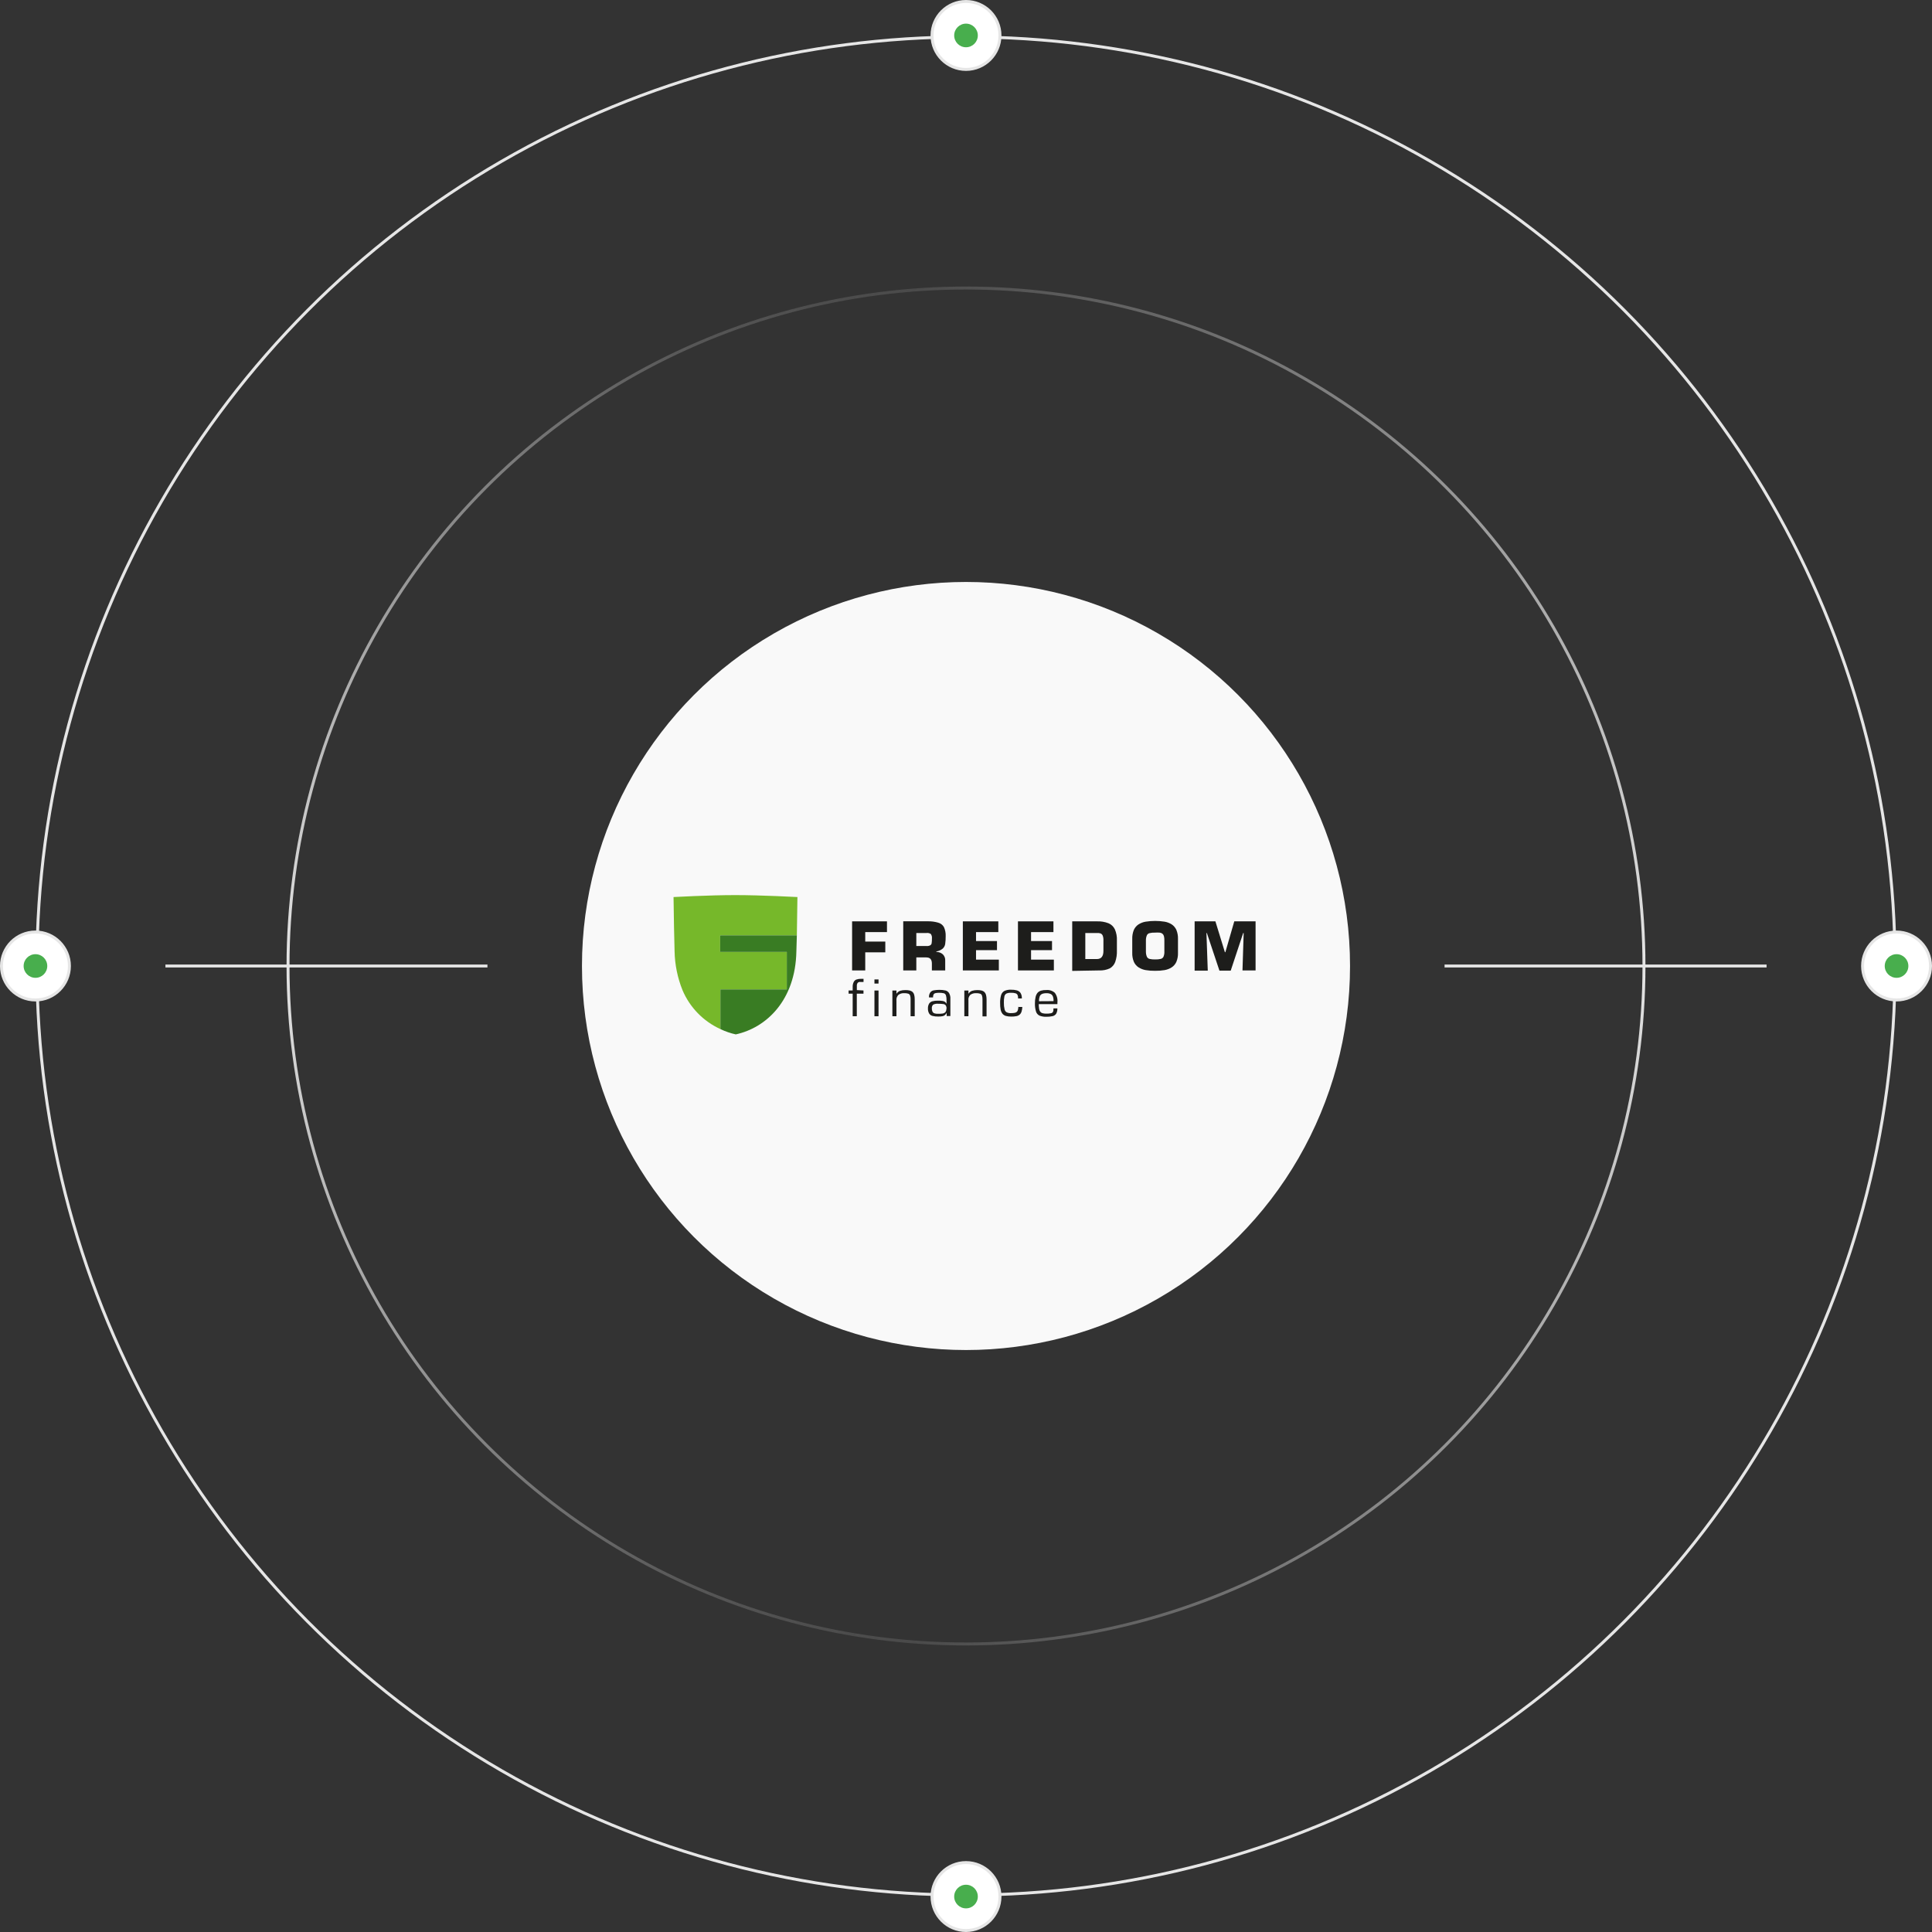 <svg width="654" height="654" viewBox="0 0 654 654" fill="none" xmlns="http://www.w3.org/2000/svg">
    <rect x="0" y="0" width="654" height="654" fill="#333333" stroke="none"/>
    <circle cx="327" cy="327" r="314.5" stroke="#E6E6E6"/>
    <circle cx="327" cy="327" r="229.5" stroke="url(#paint0_radial)"/>
    <circle cx="327" cy="327" r="229.5" stroke="url(#paint1_radial)"/>
    <circle cx="327" cy="327" r="130" fill="#F9F9F9"/>
    <circle cx="12" cy="327" r="11.5" fill="white" stroke="#E6E6E6"/>
    <circle cx="12" cy="327" r="4" fill="#48AE4D"/>
    <circle cx="642" cy="327" r="11.5" fill="white" stroke="#E6E6E6"/>
    <circle cx="642" cy="327" r="4" fill="#48AE4D"/>
    <circle cx="327" cy="12" r="11.5" fill="white" stroke="#E6E6E6"/>
    <circle cx="327" cy="12" r="4" fill="#48AE4D"/>
    <circle cx="327" cy="642" r="11.5" fill="white" stroke="#E6E6E6"/>
    <circle cx="327" cy="642" r="4" fill="#48AE4D"/>
    <path d="M292.892 315.525V318.733H299.684V322.373H292.892V328.5H288.445V311.885H300.246V315.525H292.892Z" fill="#1D1D1B"/>
    <path d="M310.184 320.241H313.636C314.067 320.274 314.5 320.191 314.888 320C315.017 319.924 315.127 319.82 315.209 319.695C315.295 319.571 315.35 319.428 315.37 319.278C315.449 318.748 315.481 318.211 315.466 317.675C315.531 317.144 315.399 316.608 315.097 316.167C314.669 315.877 314.148 315.756 313.636 315.83H310.184V320.241ZM313.636 324.09H310.184V328.5H305.753V311.869H314.326C315.412 311.864 316.494 312.016 317.537 312.318C317.947 312.422 318.333 312.606 318.672 312.859C319.011 313.112 319.296 313.43 319.512 313.794C319.961 314.767 320.171 315.834 320.122 316.905C320.133 317.768 320.079 318.631 319.961 319.487C319.884 320.101 319.595 320.668 319.143 321.091C318.515 321.609 317.762 321.952 316.959 322.085V322.245C317.767 322.227 318.553 322.513 319.159 323.047C319.441 323.329 319.66 323.668 319.801 324.042C319.934 324.411 319.988 324.805 319.961 325.196V328.5H315.45V326.175C315.45 324.795 314.84 324.106 313.636 324.106" fill="#1D1D1B"/>
    <path d="M330.396 315.525V318.556H337.492V321.636H330.396V324.843H338.118V328.5H325.933V311.885H337.942V315.525H330.396Z" fill="#1D1D1B"/>
    <path d="M349.021 315.525V318.556H356.117V321.636H349.021V324.843H356.743V328.5H344.59V311.885H356.599V315.525H349.021Z" fill="#1D1D1B"/>
    <path d="M367.387 315.83V324.651H371.272C372.782 324.651 373.52 323.737 373.52 321.893V318.348C373.55 317.804 373.473 317.26 373.295 316.745C373.163 316.404 372.904 316.128 372.573 315.975C372.154 315.838 371.711 315.789 371.272 315.83H367.387ZM362.956 328.661V311.885H371.385C372.694 311.839 373.999 312.057 375.222 312.527C376.174 312.919 376.946 313.651 377.389 314.58C377.906 315.766 378.142 317.056 378.08 318.348V321.813C378.127 323.103 377.937 324.392 377.518 325.613C377.189 326.531 376.547 327.304 375.704 327.795C374.568 328.315 373.324 328.557 372.075 328.5L362.956 328.661Z" fill="#1D1D1B"/>
    <path d="M391.018 324.779C391.66 324.801 392.301 324.741 392.928 324.603C393.129 324.555 393.315 324.461 393.474 324.33C393.641 324.204 393.773 324.039 393.859 323.849C394.091 323.28 394.19 322.666 394.148 322.053V318.316C394.167 317.819 394.113 317.322 393.988 316.84C393.897 316.525 393.713 316.245 393.458 316.038C393.182 315.847 392.861 315.731 392.527 315.702C392.025 315.661 391.52 315.661 391.018 315.702C390.386 315.672 389.754 315.731 389.139 315.878C388.94 315.92 388.753 316.008 388.594 316.135C388.432 316.261 388.305 316.427 388.224 316.616C387.99 317.179 387.881 317.786 387.903 318.396V322.133C387.892 322.721 388.001 323.305 388.224 323.849C388.305 324.038 388.432 324.203 388.594 324.33C388.752 324.461 388.939 324.555 389.139 324.603C389.755 324.741 390.387 324.801 391.018 324.779ZM391.018 328.628C389.942 328.644 388.868 328.564 387.807 328.388C386.963 328.24 386.156 327.929 385.431 327.473C384.728 327.013 384.171 326.362 383.825 325.597C383.427 324.626 383.241 323.582 383.279 322.534V317.851C383.242 316.797 383.428 315.748 383.825 314.771C384.169 314.005 384.726 313.354 385.431 312.895C386.157 312.444 386.964 312.139 387.807 311.997C389.934 311.66 392.101 311.66 394.229 311.997C395.072 312.139 395.879 312.444 396.605 312.895C397.307 313.356 397.864 314.007 398.21 314.771C398.607 315.748 398.793 316.797 398.756 317.851V322.534C398.795 323.582 398.609 324.626 398.21 325.597C397.869 326.365 397.311 327.017 396.605 327.473C395.88 327.929 395.073 328.24 394.229 328.388C393.168 328.564 392.093 328.644 391.018 328.628Z" fill="#1D1D1B"/>
    <path d="M408.391 315.83L408.841 328.564H404.394V311.885H411.426L414.636 322.325H414.797L417.815 311.885H425.024V328.5H420.593L420.994 315.83H420.834L416.611 328.564H412.79L408.536 315.83H408.391Z" fill="#1D1D1B"/>
    <path d="M292.299 335.284V336.358H290.035V344.008H288.639V336.358H287.258V335.284H288.639V333.985C288.63 333.428 288.757 332.878 289.008 332.381C289.198 332.012 289.518 331.727 289.907 331.579C290.423 331.402 290.967 331.321 291.512 331.339H292.315V332.413H291.384C291.199 332.373 291.007 332.373 290.822 332.413C290.645 332.472 290.482 332.565 290.34 332.686C290.119 332.998 290.016 333.379 290.051 333.76V335.156L292.299 335.284Z" fill="#1D1D1B"/>
    <path d="M296.008 344.009H297.389V335.3H296.008V344.009ZM296.008 332.943H297.389V331.547H296.008V332.943Z" fill="#1D1D1B"/>
    <path d="M303.458 338.684V344.009H302.077V335.3H303.458V336.407C303.74 335.953 304.163 335.604 304.662 335.413C305.238 335.232 305.84 335.146 306.444 335.156C306.951 335.139 307.458 335.188 307.953 335.3C308.315 335.384 308.652 335.554 308.933 335.797C309.19 336.06 309.373 336.387 309.462 336.744C309.584 337.231 309.644 337.733 309.639 338.235V344.009H308.242V338.38C308.269 337.914 308.215 337.447 308.082 337C308.033 336.855 307.95 336.723 307.841 336.615C307.742 336.503 307.614 336.42 307.472 336.375C307.025 336.236 306.558 336.177 306.091 336.198C305.385 336.151 304.685 336.356 304.116 336.776C303.874 337.022 303.688 337.317 303.57 337.642C303.464 337.962 303.42 338.3 303.442 338.636" fill="#1D1D1B"/>
    <path d="M320.41 341.491C320.444 341.101 320.36 340.71 320.169 340.368C320.072 340.241 319.952 340.132 319.816 340.047C319.673 339.963 319.515 339.909 319.351 339.887C318.738 339.809 318.121 339.772 317.504 339.775C316.951 339.727 316.396 339.832 315.899 340.079C315.735 340.23 315.608 340.417 315.53 340.625C315.452 340.835 315.419 341.059 315.433 341.282C315.413 341.673 315.485 342.063 315.642 342.421C315.771 342.694 316.001 342.907 316.284 343.014C316.663 343.133 317.059 343.187 317.456 343.175C317.993 343.188 318.529 343.162 319.062 343.094C319.413 343.051 319.74 342.894 319.993 342.645C320.253 342.325 320.379 341.917 320.346 341.507L320.41 341.491ZM320.41 339.791V338.556C320.429 338.014 320.364 337.473 320.218 336.952C320.165 336.782 320.071 336.628 319.945 336.503C319.828 336.374 319.678 336.28 319.511 336.23C318.985 336.11 318.445 336.056 317.906 336.07C317.491 336.059 317.076 336.096 316.669 336.182C316.424 336.227 316.205 336.365 316.059 336.567C315.919 336.823 315.848 337.11 315.851 337.401V337.642H314.47C314.418 337.047 314.571 336.453 314.903 335.958C315.179 335.592 315.579 335.341 316.027 335.252C316.647 335.139 317.276 335.08 317.906 335.076C318.629 335.057 319.351 335.127 320.057 335.284C320.565 335.414 321.002 335.736 321.277 336.182C321.613 336.783 321.764 337.469 321.711 338.155V343.928H320.458V342.838C320.301 343.15 320.082 343.428 319.816 343.656C319.562 343.845 319.263 343.966 318.949 344.009C318.494 344.089 318.031 344.121 317.568 344.105C316.925 344.124 316.282 344.053 315.658 343.896C315.185 343.784 314.775 343.49 314.518 343.078C314.221 342.546 314.081 341.939 314.117 341.33C314.097 340.769 314.236 340.213 314.518 339.726C314.778 339.338 315.173 339.058 315.626 338.941C316.217 338.784 316.828 338.713 317.44 338.732C317.977 338.715 318.514 338.747 319.046 338.828C319.343 338.867 319.628 338.971 319.88 339.133C320.084 339.296 320.253 339.498 320.378 339.726" fill="#1D1D1B"/>
    <path d="M327.828 338.684V344.009H326.432V335.3H327.828V336.407C328.106 335.949 328.53 335.599 329.033 335.412C329.588 335.238 330.168 335.151 330.75 335.156C331.257 335.14 331.765 335.189 332.26 335.3C332.617 335.383 332.948 335.554 333.223 335.797C333.479 336.063 333.667 336.388 333.769 336.743C333.9 337.246 333.965 337.764 333.961 338.283V344.057H332.581V338.379C332.602 337.913 332.543 337.446 332.404 337C332.355 336.858 332.278 336.728 332.179 336.615C332.071 336.506 331.939 336.423 331.794 336.375C331.347 336.236 330.88 336.176 330.413 336.198C329.708 336.154 329.009 336.358 328.438 336.775C328.199 337.027 328.018 337.328 327.909 337.658C327.802 337.989 327.775 338.34 327.828 338.684Z" fill="#1D1D1B"/>
    <path d="M344.797 340.865H346.065C346.048 341.41 345.956 341.95 345.792 342.469C345.676 342.863 345.447 343.214 345.134 343.48C344.815 343.74 344.433 343.912 344.026 343.977C343.461 344.089 342.884 344.138 342.308 344.121C341.69 344.135 341.074 344.059 340.478 343.897C340.035 343.764 339.64 343.508 339.338 343.159C339.032 342.751 338.824 342.28 338.728 341.78C338.597 341.055 338.538 340.319 338.551 339.582C338.519 338.651 338.632 337.72 338.889 336.824C339.066 336.23 339.47 335.729 340.012 335.429C340.72 335.121 341.49 334.983 342.26 335.028C342.92 335.006 343.58 335.082 344.219 335.252C344.705 335.39 345.134 335.683 345.439 336.086C345.733 336.57 345.894 337.124 345.904 337.69V337.979H344.636C344.658 337.586 344.597 337.193 344.46 336.824C344.392 336.69 344.3 336.57 344.187 336.471C344.072 336.366 343.935 336.289 343.785 336.247C343.265 336.091 342.721 336.031 342.18 336.07C341.669 336.041 341.158 336.129 340.687 336.327C340.501 336.421 340.345 336.566 340.237 336.744C340.109 336.906 340.025 337.1 339.996 337.305C339.849 338.022 339.789 338.755 339.82 339.486C339.804 340.221 339.885 340.954 340.061 341.667C340.102 341.874 340.184 342.07 340.301 342.245C340.424 342.42 340.583 342.568 340.767 342.678C341.23 342.888 341.737 342.981 342.244 342.95C342.663 342.958 343.083 342.926 343.496 342.854C343.766 342.81 344.018 342.687 344.219 342.501C344.397 342.327 344.52 342.104 344.572 341.86C344.665 341.481 344.718 341.094 344.732 340.705" fill="#1D1D1B"/>
    <path d="M356.63 338.893C356.662 338.348 356.586 337.803 356.405 337.289C356.267 336.921 355.99 336.622 355.634 336.455C355.173 336.262 354.673 336.18 354.173 336.214C353.662 336.191 353.151 336.284 352.68 336.487C352.507 336.569 352.352 336.685 352.225 336.828C352.098 336.971 352.002 337.139 351.942 337.321C351.764 337.836 351.682 338.38 351.701 338.925L356.63 338.893ZM357.946 339.903H351.621C351.625 340.44 351.668 340.976 351.749 341.507C351.797 341.846 351.924 342.17 352.118 342.453C352.3 342.702 352.56 342.882 352.857 342.966C353.271 343.076 353.697 343.13 354.125 343.126C354.664 343.143 355.202 343.1 355.731 342.998C355.87 342.984 356.002 342.935 356.116 342.854C356.24 342.784 356.344 342.685 356.421 342.565C356.567 342.278 356.628 341.955 356.598 341.635V341.346H357.93C357.963 341.983 357.818 342.615 357.513 343.175C357.223 343.587 356.786 343.873 356.293 343.976C355.592 344.134 354.875 344.204 354.157 344.185C353.367 344.213 352.58 344.076 351.846 343.784C351.571 343.638 351.326 343.443 351.123 343.207C350.923 342.967 350.775 342.689 350.69 342.389C350.42 341.49 350.3 340.552 350.336 339.614C350.323 338.891 350.398 338.17 350.561 337.465C350.671 336.956 350.896 336.478 351.219 336.07C351.539 335.729 351.943 335.48 352.391 335.348C352.965 335.183 353.561 335.113 354.157 335.14C354.68 335.087 355.207 335.142 355.707 335.302C356.207 335.462 356.669 335.724 357.063 336.07C357.756 336.987 358.072 338.135 357.946 339.277V339.903Z" fill="#1D1D1B"/>
    <path d="M243.782 316.632V322.245H266.339V334.915H243.862V348.355C238.071 345.718 233.486 341 231.018 335.14C229.348 330.979 228.445 326.551 228.353 322.069L228.161 313.842L228 303.658C228 303.658 239.945 303 248.871 303C257.798 303 269.935 303.658 269.935 303.658L269.742 316.632H243.782Z" fill="#76B82A"/>
    <path d="M243.781 316.632V322.245H266.338V334.915H243.862V348.355C245.52 349.153 247.266 349.756 249.063 350.151C259.435 347.906 269.276 338.588 269.581 322.037L269.742 316.616L243.781 316.632Z" fill="#397C23"/>
    <path d="M165 327L56 327" stroke="#E5E5E5"/>
    <path d="M598 327L489 327" stroke="#E5E5E5"/>
    <defs>
        <radialGradient id="paint0_radial" cx="0" cy="0" r="1" gradientUnits="userSpaceOnUse" gradientTransform="translate(97 327) scale(313)">
            <stop stop-color="white"/>
            <stop offset="0" stop-color="#E5E5E5"/>
            <stop offset="1" stop-color="#E5E5E5" stop-opacity="0"/>
        </radialGradient>
        <radialGradient id="paint1_radial" cx="0" cy="0" r="1" gradientUnits="userSpaceOnUse" gradientTransform="translate(557 327) rotate(180) scale(387)">
            <stop stop-color="white"/>
            <stop offset="0" stop-color="#E5E5E5"/>
            <stop offset="1" stop-color="#E5E5E5" stop-opacity="0"/>
        </radialGradient>
    </defs>
</svg>
